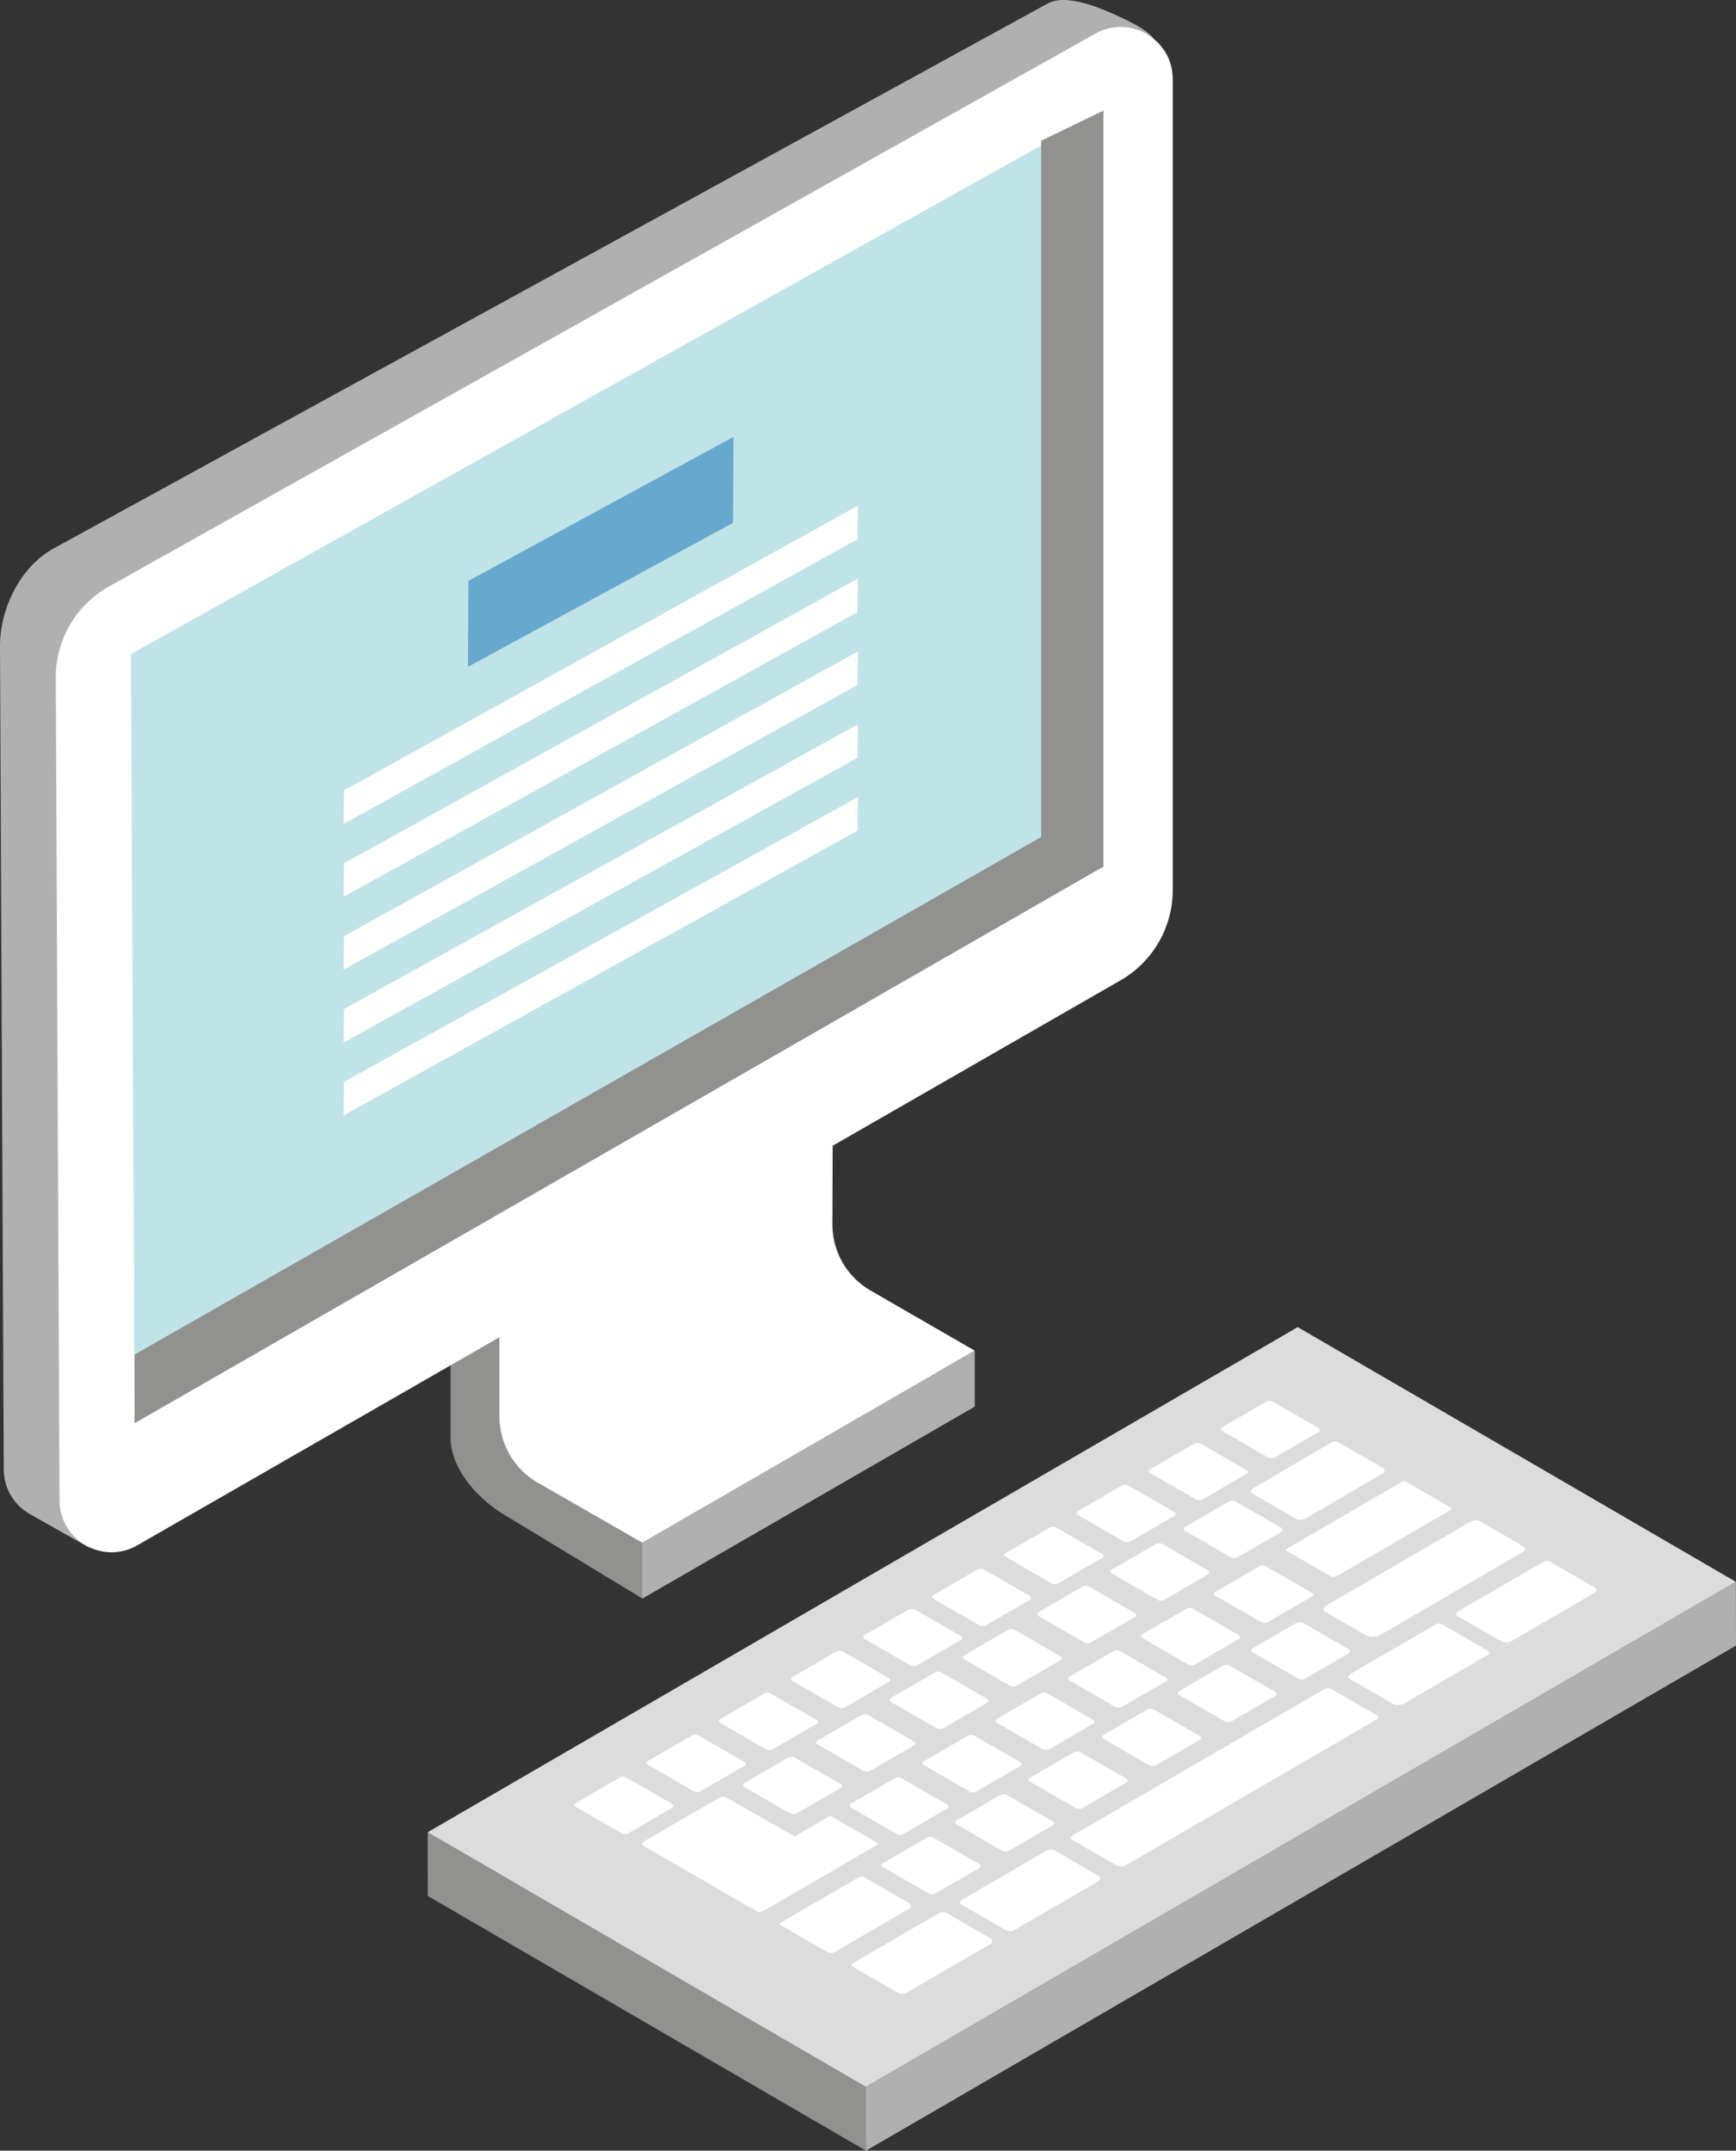 <svg xmlns="http://www.w3.org/2000/svg" width="184.311" height="228.292" style="enable-background:new 0 0 184.311 228.292" xml:space="preserve"><rect width="100%" height="100%" fill="#333333" stroke="none"/><path style="fill:#b0b0b1" d="M111.19.396 5.533 58.305C2.112 60.275 0 64.629 0 68.576l.396 87.352c0 2.059 1.082 3.744 2.614 4.693l6.453 3.656 1.33-1.885c.107-.06.213-.115.324-.174l104.383-59.97a11.048 11.048 0 0 0 5.521-9.563l2.014-86.049c0-2.039.117-2.938-4.587-5.047-1.857-.831-5.344-2.297-7.258-1.193"/><path style="fill:#919190" d="m85.904 115.781-.043 14.682a9.719 9.719 0 0 0 4.858 8.453l12.771 10.386-35.297 20.376-14.344-8.705c-3.021-1.736-6.015-4.953-6.015-8.439v-16.221l38.07-20.532"/><path style="fill:#fff" d="m88.428 114.32-.052 15.625a8.108 8.108 0 0 0 4.051 7.043l11.063 6.385-35.296 20.381-11.099-6.375a8.107 8.107 0 0 1-4.069-7.025v-15.688l35.402-20.346"/><path style="fill:#b0b0b1" d="M103.49 143.373v5.928l-35.297 20.377v-5.924z"/><path style="fill:#fff" d="M14.602 164.02c-3.679 2.127-8.283-.527-8.283-4.783l-.395-87.35a11.04 11.04 0 0 1 5.532-9.566L116.229 3.609c3.68-2.121 8.278.537 8.278 4.783v86.094c0 3.943-2.104 7.592-5.519 9.563L14.602 164.02z"/><path style="fill:#c0e3e7" d="M117.145 11.75v80.236L14.29 151.068l-.394-81.638z"/><path style="fill:#919190" d="M110.535 14.934v80.24l6.609-3.188V11.75z"/><path style="fill:#919190" d="M114.064 86.836 14.29 143.785v7.283l102.854-59.082zM45.407 194.488l.012 6.764 46.52 27.039-.011-6.77z"/><path style="fill:#b0b0b1" d="m91.928 221.521.012 6.771 92.371-53.618-.012-6.766z"/><path style="fill:#dddcdc" d="m45.407 194.488 46.521 27.033 92.372-53.613-46.522-27.037z"/><path style="fill:#fff" d="M139.99 151.586c.204.115.209.303.017.418l-4.667 2.705a.78.78 0 0 1-.713-.006l-4.838-2.793c-.202-.119-.21-.299-.016-.414l4.661-2.709c.196-.113.515-.109.718.006l4.838 2.793zM132.328 156.041c.2.119.205.303.012.412l-4.66 2.711c-.196.111-.514.106-.717-.006l-4.839-2.795c-.203-.119-.207-.302-.014-.412l4.662-2.711a.776.776 0 0 1 .714.004l4.842 2.797zM136.039 162.18c.199.113.206.301.013.414l-4.664 2.711c-.195.111-.515.107-.717-.006l-4.839-2.795c-.201-.119-.211-.305-.017-.418l4.664-2.709c.194-.113.515-.109.717.008l4.843 2.795zM124.664 160.496c.199.115.204.303.012.412l-4.665 2.713a.789.789 0 0 1-.714-.012l-4.838-2.791c-.202-.117-.206-.303-.016-.412l4.663-2.713a.795.795 0 0 1 .717.006l4.841 2.797zM128.257 166.697c.203.119.208.305.014.418l-4.661 2.707a.794.794 0 0 1-.717-.002l-4.839-2.797c-.203-.117-.209-.303-.018-.414l4.665-2.709c.194-.117.515-.111.716.002l4.84 2.795zM117 164.949c.199.119.205.299.011.412l-4.663 2.715a.81.81 0 0 1-.715-.008l-4.842-2.795c-.2-.119-.203-.304-.011-.412l4.663-2.715a.799.799 0 0 1 .716.008l4.841 2.795zM120.479 171.223c.201.115.207.299.012.41l-4.662 2.711a.778.778 0 0 1-.715-.006l-4.842-2.795c-.2-.117-.205-.299-.014-.416l4.664-2.707a.779.779 0 0 1 .718.008l4.839 2.795zM109.334 169.408c.201.111.205.295.015.41l-4.664 2.705a.786.786 0 0 1-.716-.002l-4.838-2.795c-.203-.115-.208-.301-.014-.418l4.661-2.709a.801.801 0 0 1 .714.01l4.842 2.799zM102.012 173.658c.199.115.206.301.012.414l-4.663 2.711a.78.78 0 0 1-.713-.01l-4.839-2.791c-.201-.117-.208-.301-.017-.412l4.663-2.713a.786.786 0 0 1 .716.008l4.841 2.793zM112.582 175.809c.202.117.205.307.014.416l-4.665 2.709a.786.786 0 0 1-.713-.006l-4.844-2.795c-.198-.119-.206-.304-.013-.412l4.661-2.715a.812.812 0 0 1 .719.01l4.841 2.793zM139.258 169.064c.199.111.205.299.01.41l-4.662 2.713a.792.792 0 0 1-.716-.008l-4.845-2.791c-.197-.119-.201-.301-.01-.414l4.666-2.713a.797.797 0 0 1 .715.004l4.842 2.799zM131.512 173.561c.201.117.206.305.013.42l-4.662 2.707a.799.799 0 0 1-.719-.006l-4.839-2.801c-.201-.107-.204-.295-.015-.408l4.666-2.709c.193-.117.517-.111.716.006l4.84 2.791zM123.766 178.064c.201.113.208.301.014.41l-4.662 2.711c-.194.113-.516.111-.719-.004l-4.838-2.795c-.202-.117-.205-.299-.012-.414l4.662-2.709a.794.794 0 0 1 .714.006l4.841 2.795zM116.051 182.549c.199.115.204.303.011.414l-4.662 2.713a.797.797 0 0 1-.715-.01l-4.843-2.793c-.2-.115-.204-.301-.011-.416l4.662-2.707a.796.796 0 0 1 .715.002l4.843 2.797zM161.363 163.926c.531.309.798.543.196.891l-14.987 8.715c-.604.346-1.308.193-1.51.076l-4.369-2.525c-.199-.117-.295-.42.31-.773l14.989-8.709c.598-.348.976-.211 1.179-.094.195.11 3.878 2.237 4.192 2.419M143.197 175.068c.197.117.207.299.015.412l-4.668 2.709c-.192.115-.513.111-.713-.004l-4.838-2.795c-.202-.115-.21-.305-.02-.416l4.667-2.711c.195-.113.514-.107.716.008l4.841 2.797zM135.393 179.604c.198.111.204.303.015.41l-4.665 2.713a.79.79 0 0 1-.715-.008l-4.842-2.795c-.199-.115-.208-.301-.013-.414l4.661-2.709a.795.795 0 0 1 .717.006l4.842 2.797zM127.369 184.266c.202.115.21.299.018.41l-4.665 2.711a.794.794 0 0 1-.715-.008l-4.84-2.793c-.202-.119-.209-.301-.017-.414l4.665-2.711c.193-.111.515-.107.717.006l4.837 2.799zM119.569 188.797c.198.117.202.303.012.418l-4.664 2.707c-.195.113-.515.107-.713-.006l-4.841-2.793c-.201-.119-.21-.303-.017-.416L114.01 186a.784.784 0 0 1 .718.004l4.841 2.793zM169.315 168.51c.201.117.267.4.025.541l-8.902 5.17c-.237.137-.808.148-1.008.035l-4.735-2.738c-.2-.112-.062-.373.179-.514l8.899-5.172c.237-.136.606-.176.806-.055l4.736 2.733zM146.816 155.82c.202.117.264.4.025.543l-8.217 4.83c-.239.137-.812.146-1.011.033l-4.736-2.738c-.201-.115-.062-.373.177-.512l8.221-4.828c.236-.142.604-.178.806-.061l4.735 2.733zM157.863 175.164c.201.119.32.367.081.51l-8.899 5.17c-.239.141-.864.182-1.065.066l-4.734-2.736c-.2-.113-.009-.404.229-.545l8.901-5.172c.24-.139.552-.141.753-.029l4.734 2.736zM146.072 182.01c.199.119.341.365-.043.584-.375.219-26.072 15.156-26.437 15.365-.365.209-.854.168-1.058.051l-4.733-2.734c-.202-.113-.231-.266.052-.434a70731.548 70731.548 0 0 0 26.611-15.463c.357-.207.669-.217.87-.099l4.738 2.73zM94.346 178.113c.202.115.211.301.016.416l-4.665 2.705a.772.772 0 0 1-.712-.004l-4.84-2.795c-.204-.117-.209-.301-.017-.414l4.664-2.707a.79.79 0 0 1 .715.004l4.839 2.795zM104.801 180.33c.203.117.207.301.013.416l-4.66 2.707c-.194.113-.514.107-.716-.006l-4.84-2.793c-.2-.117-.208-.303-.018-.414l4.664-2.709a.79.79 0 0 1 .718.004l4.839 2.795zM86.682 182.566c.206.119.209.299.014.418l-4.661 2.707a.784.784 0 0 1-.715-.008l-4.841-2.793c-.2-.119-.207-.304-.014-.414l4.664-2.709a.774.774 0 0 1 .713.004l4.84 2.795zM97.02 184.854c.205.117.21.299.016.41l-4.662 2.713c-.193.111-.512.106-.714-.006l-4.84-2.797c-.201-.119-.208-.3-.02-.412l4.666-2.709a.778.778 0 0 1 .715.004l4.839 2.797zM79.018 187.021c.203.117.205.303.014.414l-4.663 2.709a.776.776 0 0 1-.714-.006l-4.84-2.795c-.202-.115-.208-.301-.015-.414l4.66-2.707a.788.788 0 0 1 .72.004l4.838 2.795zM89.242 189.369c.203.119.209.305.014.414l-4.66 2.713c-.196.113-.514.109-.719-.006l-4.837-2.793c-.202-.119-.212-.306-.015-.42l4.66-2.707c.194-.111.516-.105.718.01l4.839 2.789zM108.307 187.047c.197.117.203.303.012.412l-4.663 2.713c-.194.115-.518.111-.716-.006l-4.84-2.795c-.201-.115-.207-.301-.015-.41l4.667-2.713a.803.803 0 0 1 .712.006l4.843 2.793zM71.354 191.475c.201.117.207.301.013.414l-4.661 2.711a.807.807 0 0 1-.717-.004l-4.845-2.799c-.199-.113-.202-.299-.008-.412l4.66-2.713a.777.777 0 0 1 .717.012l4.841 2.791zM86.053 195.889c.203.115.264.303-.047.484l-8.11 4.691c-.313.182-.529.09-.732-.029l-8.787-5.059c-.199-.117-.407-.27-.096-.453l8.034-4.668a.932.932 0 0 1 .878-.006l8.86 5.04zM100.559 191.551c.199.115.209.301.015.414l-4.66 2.709a.795.795 0 0 1-.717-.008l-4.842-2.795c-.201-.113-.205-.299-.013-.41l4.664-2.711c.192-.113.514-.109.712.004l4.841 2.797zM111.762 193.334c.201.115.207.301.014.412l-4.662 2.711a.81.81 0 0 1-.715-.002l-4.841-2.801c-.202-.113-.207-.303-.016-.412l4.664-2.711a.778.778 0 0 1 .715.01l4.841 2.793zM103.959 197.867c.198.117.207.299.014.414l-4.663 2.713a.79.79 0 0 1-.715-.01l-4.84-2.789c-.2-.121-.209-.309-.016-.42l4.662-2.709c.195-.111.515-.107.719.008l4.839 2.793z"/><path style="fill:#fff" d="M93.066 195.572c.197.117.205.174-.246.437l-11.35 6.595c-.45.264-.853.436-1.053.323l-4.735-2.731c-.201-.121-.04-.193.41-.455l11.556-6.715c.455-.266.481-.301.683-.182l4.735 2.728zM153.984 159.998c.198.117.204.174-.247.438l-11.35 6.596c-.449.262-.853.438-1.054.321l-4.734-2.733c-.203-.119-.041-.188.411-.453l11.556-6.713c.453-.266.48-.301.681-.185l4.737 2.729zM96.463 201.98c.201.113.402.434.079.621l-7.954 4.621c-.322.189-.739-.006-.938-.121l-4.736-2.736c-.204-.114-.22-.168.105-.359l7.956-4.621c.319-.191.55-.256.754-.143l4.734 2.738zM116.641 199.121c.202.117.132.477-.108.615l-8.898 5.176c-.242.137-.676.07-.88-.045l-4.732-2.736c-.199-.114-.195-.301.045-.439l8.897-5.168c.24-.141.743-.252.943-.139l4.733 2.736zM105.19 205.773c.202.117.185.445-.056.584l-8.897 5.176c-.242.141-.729.104-.934-.016l-4.733-2.732c-.203-.114-.144-.328.098-.467l8.898-5.172c.238-.137.688-.221.889-.107l4.735 2.734z"/><path style="fill:#67a9ce" d="M77.875 46.377 77.83 55.5 49.684 70.781l.045-9.121z"/><path style="fill:#fff" d="m91.084 53.676-.047 3.56-54.561 30.227.045-3.558zM91.084 61.41l-.047 3.562-54.561 30.225.045-3.557zM91.084 69.143l-.047 3.563-54.561 30.224.045-3.557zM91.084 76.877l-.047 3.561-54.561 30.226.045-3.557zM91.084 84.611l-.047 3.561-54.561 30.226.045-3.558z"/></svg>